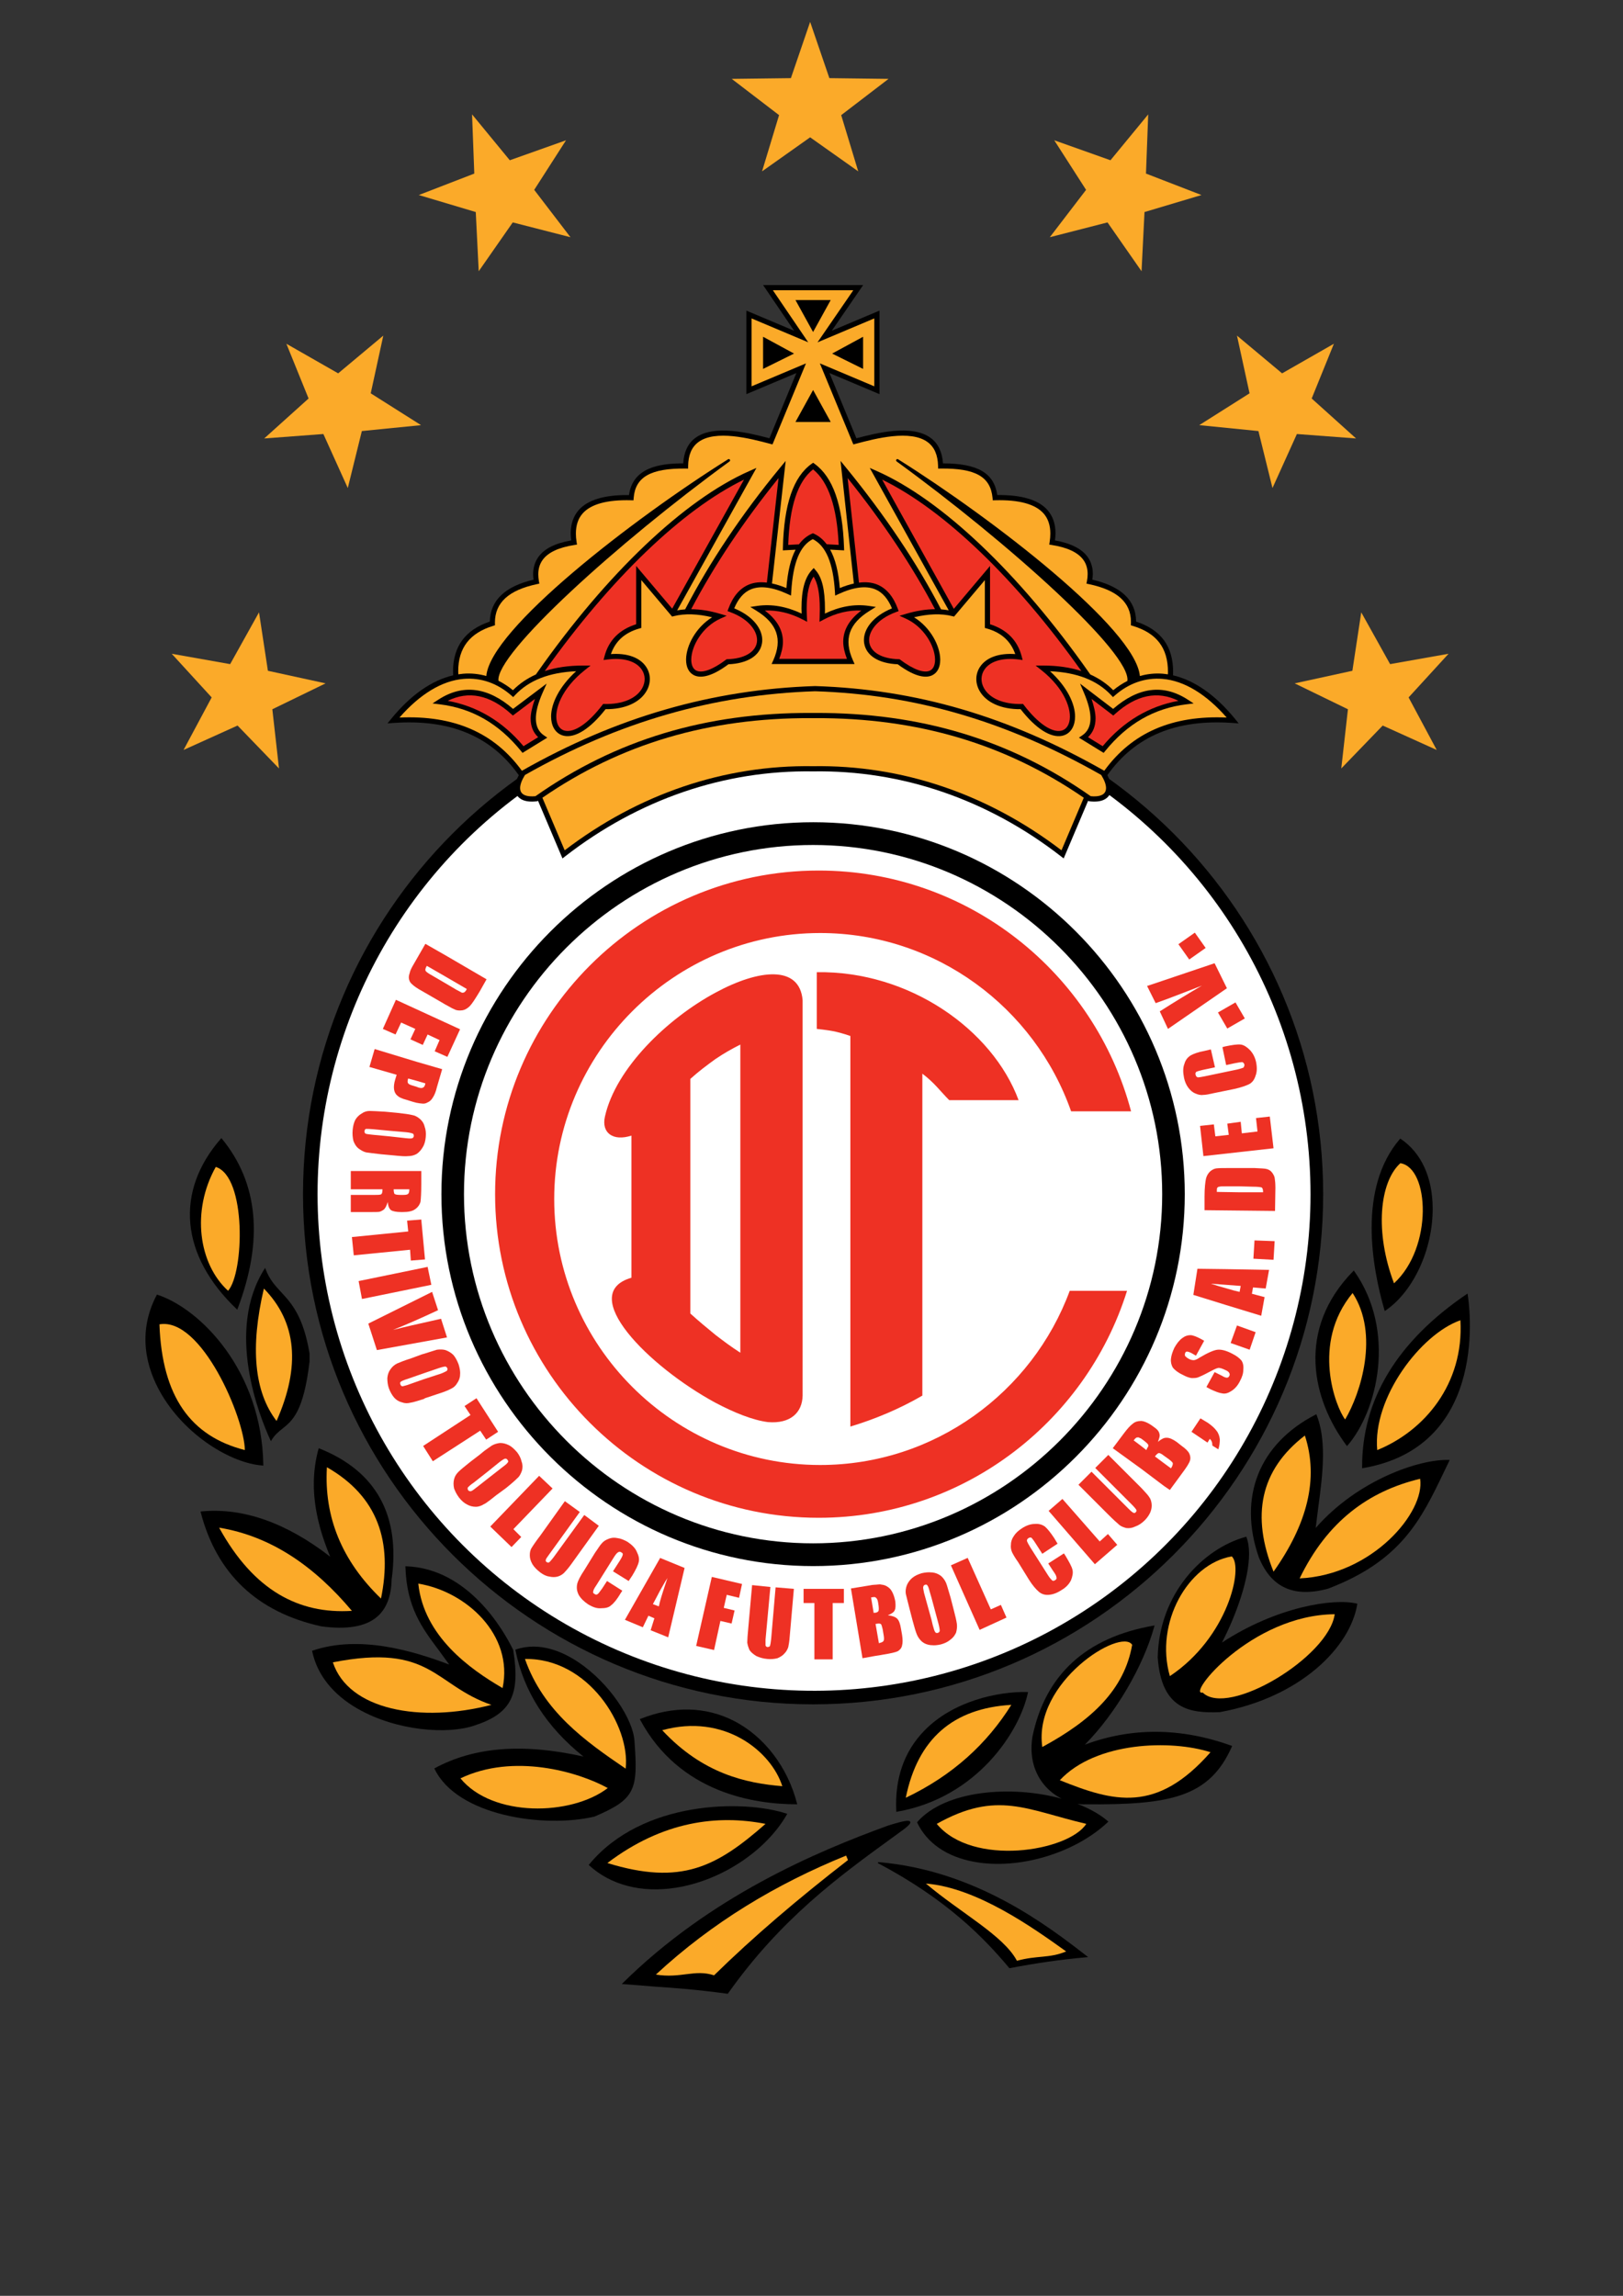 <?xml version="1.0" encoding="iso-8859-1"?>
<!-- Generator: Adobe Illustrator 24.0.1, SVG Export Plug-In . SVG Version: 6.00 Build 0)  -->
<svg version="1.1" id="HQFL" xmlns="http://www.w3.org/2000/svg" xmlns:xlink="http://www.w3.org/1999/xlink" x="0px" y="0px"
	 viewBox="0 0 595.276 841.89" style="enable-background:new 0 0 595.276 841.89;" xml:space="preserve">
<rect x="0" y="0" width="595.276" height="841.89" fill="#333333" stroke="none"/>
<path d="M86.792,480.053l0.224,0.213l0.11-0.287c9.571-25.16,7.626-46.171-5.779-62.449l-0.154-0.186l-0.159,0.183
	C64.027,437.021,66.18,460.396,86.792,480.053z"/>
<path d="M96.581,537.442l-0.004-0.223c-0.522-34.475-23.036-57.264-38.855-62.435l-0.165-0.055l-0.08,0.152
	c-7.461,14.217-3.45,27.153,1.227,35.505c8.941,15.959,26.167,26.278,37.655,27.039L96.581,537.442z"/>
<path d="M99.196,528.143l0.163,0.357l0.2-0.336c1.192-1.999,2.578-3.106,4.045-4.277c3.645-2.913,7.777-6.212,9.937-24.67
	l0.001-2.895c-2.331-13.745-6.632-18.392-10.425-22.492c-2.22-2.398-4.316-4.663-5.728-8.496l-0.144-0.39l-0.223,0.351
	C82.662,487.941,95.054,519.125,99.196,528.143z"/>
<path d="M138.298,592.898c3.412-2.913,5.208-7.513,5.34-13.673c3.271-23.57-5.655-39.754-26.532-48.075l-0.212-0.086l-0.061,0.221
	c-1.156,4.172-1.736,8.473-1.736,12.933c0,8.257,2.018,17.074,6.009,26.626c-16.145-12.488-32.065-18.087-47.325-16.588
	l-0.238,0.023l0.061,0.234c5.854,22.596,20.726,36.685,44.204,41.872C127.188,597.674,134.078,596.5,138.298,592.898z"/>
<path d="M174.005,632.767c13.446-4.388,16.903-11.123,14.226-27.723c-3.433-7.043-16.358-29.894-39.319-30.678l-0.219-0.008
	l0.006,0.219c0.446,14.862,6.163,22.481,12.215,30.545c0,0,3.208,4.405,3.848,5.282c-13.426-5.07-32.943-10.931-50.125-5.111
	l-0.172,0.058l0.038,0.178c1.803,8.603,7.613,15.914,16.801,21.143C145.531,634.764,164.187,636.127,174.005,632.767z"/>
<path d="M232.694,638.304c-0.489-7.576-8.899-20.963-20.638-28.811c-5.604-3.746-14.119-7.587-22.861-4.612l-0.17,0.06l0.035,0.174
	c2.961,15.074,11.365,28.192,24.932,39.024c-22.147-4.939-40.004-3.573-54.514,4.259l-0.172,0.095l0.085,0.174
	c8.251,17.215,40.245,21.853,58.646,17.486C233.158,659.714,234.041,656.348,232.694,638.304z"/>
<path d="M247.788,692.259c16.682-2.598,33.09-13.404,40.831-26.89l0.125-0.217l-0.24-0.08c-15.644-5.169-52.958-5.002-72.453,18.67
	l-0.124,0.152l0.144,0.13C224.009,691.282,235.274,694.207,247.788,692.259z"/>
<path d="M292.134,661.643h0.264l-0.065-0.256c-3.39-13.324-12.06-24.667-23.193-30.343c-10.344-5.273-22.192-5.521-34.264-0.715
	l-0.213,0.086l0.108,0.2C249.237,657.613,276.92,661.643,292.134,661.643z"/>
<path d="M331.38,670.906c2.484-1.882,2.647-2.488,2.455-2.861c-0.27-0.52-1.437-0.709-8.11,1.406
	c-26.391,9.597-65.185,26.023-97.347,57.779l-0.32,0.313l12.58,0.993c7.102,0.489,14.445,0.994,26.296,2.598
	c19.445-27.514,40.852-43.071,59.738-56.8L331.38,670.906z"/>
<path d="M322.109,682.848l-0.112,0.386c25.39,13.363,39.111,27.609,48.228,38.527c9.78-1.874,18.991-3.218,28.357-4.03l0.521-0.046
	l-0.414-0.321C384.469,706.342,357.996,685.827,322.109,682.848z"/>
<path d="M328.739,664.415l0.23-0.04c29.377-5.096,45.06-29.485,48.043-43.661l0.051-0.243l-0.245-0.004
	c-10.844-0.237-27.246,3.329-37.792,14.165c-7.42,7.622-10.885,17.567-10.298,29.552L328.739,664.415z"/>
<path d="M397.9,639.782c11.192-11.294,21.39-28.609,25.486-43.407l0.086-0.312l-0.319,0.056
	c-24.838,4.307-39.808,18.031-44.49,40.791c-1.41,9.133,1.903,14.992,4.932,18.302c1.655,1.811,3.662,3.284,5.796,4.379
	c-18.458-5.066-42.742-3.117-52.951,8.551l-0.089,0.104l0.058,0.121c3.6,7.529,10.805,12.496,20.839,14.362
	c16.306,3.036,36.961-3.095,49.118-14.576l0.167-0.156l-0.175-0.148c-2.963-2.538-6.799-4.672-11.166-6.364
	c1.006,0.146,2.008,0.222,2.976,0.16c31.124,0.276,45.465-2.607,53.664-21.189l0.089-0.202l-0.207-0.074
	C433.128,633.488,415.03,633.377,397.9,639.782z"/>
<path d="M448.18,602.339c5.314-10.271,9.945-23.392,9.945-32.556c0-2.323-0.297-4.395-0.956-6.094l-0.066-0.175l-0.18,0.051
	c-15.72,4.31-31.862,20.891-32.299,44.243c1.366,19.264,12.005,20.464,22.787,20.045c29.759-5.422,47.871-24.01,50.398-39.571
	l0.03-0.188l-0.185-0.045C489.212,586.007,468.373,589.138,448.18,602.339z"/>
<path d="M482.565,560.308c0.13-1.031,0.924-7.392,0.924-7.392c0.843-6.279,1.748-13.018,1.748-19.431
	c0-5.251-0.607-10.287-2.352-14.67l-0.083-0.211l-0.2,0.104c-20.777,10.689-28.589,30.267-20.892,52.373
	c4.557,11.138,12.869,14.892,25.418,11.483c26.867-10.233,34.143-25.403,42.562-42.968l2.028-4.208l-0.314-0.013
	C520.751,534.985,497.991,542.669,482.565,560.308z"/>
<path d="M494.039,530.299l0.167-0.191c11.029-12.684,18.026-41.983,2.475-64.001l-0.142-0.2l-0.173,0.175
	c-21.07,21.466-15.096,47.144-2.478,64.014L494.039,530.299z"/>
<path d="M499.591,538.181v0.243l0.239-0.041c47.279-8.036,38.855-61.441,38.474-63.711l-0.054-0.315l-0.266,0.18
	C512.373,491.931,499.455,513.343,499.591,538.181z"/>
<path d="M507.887,480.779l0.232-0.159c10.261-6.969,17.396-22.373,17.356-37.458c-0.033-11.403-4.204-20.472-11.749-25.536
	l-0.15-0.101l-0.118,0.138c-15.551,18.102-10.215,47.145-5.65,62.846L507.887,480.779z"/>
<path style="fill:#FBAA29;" d="M83.65,473.338c-10.807-9.852-13.543-29.274-4.514-45.418
	C90.491,431.478,89.533,466.771,83.65,473.338z"/>
<path style="fill:#FBAA29;" d="M89.806,531.751c-19.835-5.062-30.369-19.562-31.327-46.103
	C73.938,482.913,89.67,520.123,89.806,531.751z"/>
<path style="fill:#FBAA29;" d="M101.435,521.08c-8.208-10.669-9.713-26.948-4.651-48.564
	C108.822,484.828,110.327,500.971,101.435,521.08z"/>
<path style="fill:#FBAA29;" d="M139.739,586.196c-14.364-13.815-20.93-29.958-19.836-48.153
	C138.781,548.852,143.979,565.541,139.739,586.196z"/>
<path style="fill:#FBAA29;" d="M129.068,590.713c-13.68-16.28-29.548-27.361-48.701-30.508
	C93.09,583.324,109.643,591.944,129.068,590.713z"/>
<path style="fill:#FBAA29;" d="M180.231,625.185c-21.067-7.25-21.888-22.709-58.14-15.596
	C127.838,627.102,154.239,631.889,180.231,625.185z"/>
<path style="fill:#FBAA29;" d="M184.336,619.03c-12.038-6.977-28.865-19.017-30.917-38.304
	C171.066,583.599,188.439,599.604,184.336,619.03z"/>
<path style="fill:#FBAA29;" d="M222.913,655.691c-10.943-6.02-34.61-12.858-54.036-3.556
	C180.642,666.499,209.507,665.952,222.913,655.691z"/>
<path style="fill:#FBAA29;" d="M229.479,648.577c-14.911-10.121-30.233-21.067-36.936-40.219
	C215.8,607.95,231.258,632.983,229.479,648.577z"/>
<path style="fill:#FBAA29;" d="M286.935,655.008c-13.269-1.095-29.138-4.514-44.049-20.522
	C265.595,628.195,282.831,642.149,286.935,655.008z"/>
<path style="fill:#FBAA29;" d="M240.56,724.091c9.166,1.507,14.228-2.052,21.341,0.274c14.364-14.09,30.917-28.181,49.112-42.271
	l-0.684-1.641C284.746,690.849,261.217,704.938,240.56,724.091z"/>
<path style="fill:#FBAA29;" d="M339.603,690.713c18.742,1.505,39.399,16.278,51.437,24.898c-6.291,2.598-10.533,1.366-18.057,3.418
	C368.057,709.727,352.188,701.384,339.603,690.713z"/>
<path style="fill:#FBAA29;" d="M370.931,625.185c-8.893,14.228-21.477,25.856-38.714,34.065
	C336.594,637.634,349.591,626.415,370.931,625.185z"/>
<path style="fill:#FBAA29;" d="M398.427,668.824c-21.749-5.062-32.695-12.448-54.854,0
	C356.703,684.694,391.862,678.947,398.427,668.824z"/>
<path style="fill:#FBAA29;" d="M443.982,642.558c-14.365-4.649-41.998-3.967-55.267,10.261
	C408.413,660.753,424.145,665.132,443.982,642.558z"/>
<path style="fill:#FBAA29;" d="M415.253,603.161c-4.103-6.43-36.388,13.68-32.969,37.482
	C400.479,630.794,412.38,619.576,415.253,603.161z"/>
<path style="fill:#FBAA29;" d="M489.536,591.944c-30.78,0.272-54.582,30.096-48.426,28.727
	C450.412,629.837,487.349,607.675,489.536,591.944z"/>
<path style="fill:#FBAA29;" d="M520.862,542.285c-18.878,4.514-34.063,15.595-44.187,36.526
	C503.353,577.579,522.778,554.46,520.862,542.285z"/>
<path style="fill:#FBAA29;" d="M478.593,526.417c5.197,15.868,0.82,32.558-11.491,49.931
	C458.894,555.965,462.04,539.138,478.593,526.417z"/>
<path style="fill:#FBAA29;" d="M493.368,520.535c-3.422-4.379-12.588-27.91,2.734-46.376
	C505.951,489.207,499.112,510.819,493.368,520.535z"/>
<path style="fill:#FBAA29;" d="M535.639,484.146c-14.502,5.061-32.285,28.454-30.507,47.605
	C522.369,524.774,537.005,507.537,535.639,484.146z"/>
<path style="fill:#FBAA29;" d="M513.612,426.552c-7.661,6.978-9.439,25.309-2.324,44.049
	C525.653,457.468,524.283,428.194,513.612,426.552z"/>
<path style="fill:#FBAA29;" d="M280.779,668.824c-17.51-3.42-37.62-1.095-58.003,14.365
	C249.863,691.535,262.858,684.557,280.779,668.824z"/>
<path style="fill:#FBAA29;" d="M429.072,614.651c-5.611-19.562,6.702-41.176,22.707-43.911
	C456.158,574.707,450.412,600.424,429.072,614.651z"/>
<path d="M298.22,250.821c-103.159,0-187.085,83.926-187.085,187.086c0,103.158,83.926,187.083,187.085,187.083
	s187.084-83.925,187.084-187.083C485.304,334.747,401.379,250.821,298.22,250.821z"/>
<ellipse transform="matrix(0.997 -0.083 0.083 0.997 -35.102 26.089)" style="fill:#FFFFFF;" cx="298.22" cy="437.907" rx="182.012" ry="182.011"/>
<path d="M298.289,574.295c75.105,0,136.253-61.286,136.253-136.388c0-75.103-61.148-136.391-136.253-136.391
	c-75.103,0-136.389,61.287-136.389,136.391C161.899,513.009,223.186,574.295,298.289,574.295z"/>
<path style="fill:#FFFFFF;" d="M298.22,565.951c70.453,0,128.045-57.592,128.045-128.044c0-70.453-57.592-128.046-128.045-128.046
	c-70.452,0-128.045,57.593-128.045,128.046C170.175,508.359,227.768,565.951,298.22,565.951z"/>
<path style="fill:#EE3124;" d="M392.356,473.338c-13.744,37.24-49.604,63.885-91.546,63.885c-53.625,0-97.538-43.775-97.538-97.538
	c0-53.626,43.913-97.538,97.538-97.538c42.482,0,78.706,27.428,92.047,65.391h21.994c-13.438-50.77-59.709-88.305-114.588-88.305
	c-65.437,0-118.674,53.237-118.674,118.675c0,65.435,53.237,118.672,118.674,118.672c53.864,0,99.422-36.167,113.794-85.511
	l-0.798,2.27H392.356z"/>
<path style="fill:#EE3124;" d="M262.37,364.035c-17.511,9.439-36.526,27.633-40.493,45.417c-1.368,6.02,3.01,9.166,9.712,6.978
	v52.12c-20.246,5.884,6.293,32.56,30.78,45.83c6.977,3.692,13.817,6.427,19.289,7.113c8.208,0.683,12.586-3.421,12.723-9.715
	V366.771C293.287,353.911,278.513,355.279,262.37,364.035z M271.535,496.047c-3.009-1.915-6.155-4.242-9.165-6.566
	c-3.009-2.463-6.156-5.063-9.166-7.799v-86.046c3.01-2.736,6.157-5.062,9.166-7.25c3.01-2.052,6.156-3.831,9.165-5.335V496.047z"/>
<path style="fill:#EE3124;" d="M311.892,379.903v143.23c9.029-2.735,17.92-6.43,26.403-11.356V393.72
	c4.377,3.283,6.702,6.566,9.849,9.712h25.446c-9.578-25.855-40.084-47.469-74.01-46.922v20.793
	C304.094,377.852,306.282,377.988,311.892,379.903z"/>
<path style="fill:#EE3124;" d="M151.092,360.888c0.546,0.547,1.778,1.505,3.83,2.6l7.798,4.514c0.411,0.274,0.685,0.41,0.958,0.547
	c1.641,0.957,2.736,1.505,3.42,1.779c0.821,0.273,1.641,0.273,2.6,0.136c0.82-0.136,1.778-0.684,2.598-1.505
	c0.821-0.82,2.052-2.736,3.694-5.472l2.462-4.377l-14.774-8.619l-7.661-4.378l-4.241,7.387c-0.821,1.368-1.368,2.462-1.505,3.283
	c-0.273,0.821-0.41,1.505-0.273,2.189C150.134,359.657,150.408,360.34,151.092,360.888z M156.564,354.185l7.114,4.104l7.524,4.377
	c-0.273,0.684-0.685,1.095-0.958,1.231c-0.137,0.137-0.546,0.137-0.82,0.137c-0.273-0.137-0.958-0.547-2.052-1.095l-3.693-2.189
	l-4.925-2.873c-1.505-0.82-2.462-1.505-2.6-1.778C155.88,355.689,156.017,355.006,156.564,354.185z"/>
<polygon style="fill:#EE3124;" points="147.124,374.978 152.323,377.304 150.545,381.135 155.059,383.187 156.838,379.356 
	161.215,381.408 159.436,385.512 164.088,387.564 168.739,377.44 145.21,366.634 140.421,377.304 145.072,379.356 "/>
<path style="fill:#EE3124;" d="M144.936,395.909c-0.411,1.369-0.547,2.6-0.411,3.557c0.137,0.958,0.547,1.778,1.232,2.326
	c0.547,0.547,1.641,1.094,3.283,1.505l2.189,0.684c0.547,0.137,1.095,0.274,1.505,0.41c0.821,0.137,1.505,0.274,1.915,0.274
	c0.821,0.137,1.504,0,2.189-0.41c0.684-0.274,1.367-0.821,1.915-1.779c0.547-0.821,1.095-2.052,1.505-3.831l1.916-6.566l-9.44-2.736
	l-15.321-4.651l-1.916,6.567l9.987,2.872L144.936,395.909z M149.587,395.909c0-0.136,0.136-0.273,0.136-0.41l3.01,0.821l3.283,0.958
	c-0.136,0.82-0.41,1.367-0.821,1.505c-0.274,0.273-0.958,0.273-1.779,0l-0.684-0.274l-1.368-0.411
	c-0.958-0.272-1.504-0.546-1.642-0.82C149.45,397.003,149.45,396.456,149.587,395.909z"/>
<path style="fill:#EE3124;" d="M131.393,421.08c0.958,0.684,1.779,1.23,2.874,1.505c1.094,0.136,2.872,0.41,5.472,0.684l3.009,0.274
	l1.505,0.137c2.599,0.273,4.515,0.41,5.472,0.273c1.095,0,2.189-0.273,3.147-0.82c0.958-0.684,1.641-1.506,2.189-2.463
	c0.684-1.095,0.958-2.326,1.094-3.694c0.138-1.504,0-2.736-0.41-3.831c-0.274-1.23-0.958-2.188-1.779-2.872
	c-0.821-0.684-1.778-1.231-2.736-1.369c-1.095-0.273-3.009-0.546-5.609-0.82l-2.872-0.274l-1.504-0.137
	c-2.6-0.136-4.515-0.273-5.609-0.273c-1.095,0-2.052,0.273-3.009,0.958c-0.957,0.546-1.779,1.368-2.325,2.325
	c-0.547,1.095-0.822,2.326-0.958,3.694c-0.137,1.504,0,2.736,0.274,3.967C130.024,419.439,130.572,420.396,131.393,421.08z
	 M133.719,414.787c0-0.41,0.136-0.684,0.547-0.821c0.41,0,1.23,0,2.735,0.137l5.746,0.547l6.293,0.546
	c1.368,0.137,2.189,0.411,2.462,0.547c0.273,0.274,0.273,0.547,0.273,0.821c0,0.41-0.273,0.684-0.547,0.821
	c-0.41,0.136-1.095,0.136-2.326,0l-6.156-0.685l-5.746-0.546c-1.505-0.137-2.462-0.274-2.873-0.411
	C133.855,415.608,133.581,415.197,133.719,414.787z"/>
<path style="fill:#EE3124;" d="M139.328,444.335c0.41-0.136,0.958-0.408,1.505-0.82c0.546-0.546,0.958-1.367,1.367-2.735
	c0.138,1.505,0.547,2.463,1.232,3.01c0.684,0.41,1.915,0.683,3.831,0.683c0,0,0.136,0,0.273,0c2.188,0,3.693-0.272,4.788-1.095
	c0.958-0.683,1.641-1.64,1.915-2.734c0.137-1.095,0.273-3.284,0.273-6.43v-4.788h-7.25h-18.605v6.703h11.629
	c0,0.957-0.137,1.505-0.411,1.779c-0.41,0.272-1.231,0.272-2.599,0.272h-8.619v6.292h6.839
	C137.548,444.472,138.917,444.472,139.328,444.335z M147.262,436.128h2.872c0,0.822-0.136,1.367-0.41,1.642
	c-0.273,0.275-0.821,0.41-1.641,0.41h-0.821h-0.547c-1.095,0-1.778-0.135-2.052-0.41c-0.137-0.274-0.273-0.819-0.273-1.642H147.262z
	"/>
<polygon style="fill:#EE3124;" points="150.681,462.257 155.88,461.847 154.512,447.209 149.314,447.619 149.724,451.586 
	129.067,453.638 129.751,460.342 150.408,458.29 "/>
<polygon style="fill:#EE3124;" points="156.838,464.581 131.529,469.78 132.761,476.347 158.205,471.149 "/>
<path style="fill:#EE3124;" d="M161.762,483.597l-4.788,1.095c-3.693,0.821-8.071,1.779-12.859,3.009
	c4.514-1.777,10.124-4.239,16.554-7.249l-2.189-6.704l-23.393,11.629l3.147,9.713l25.718-4.651L161.762,483.597z"/>
<path style="fill:#EE3124;" d="M155.88,512.734l4.104-1.365c2.599-0.822,4.378-1.507,5.335-2.053
	c0.958-0.411,1.779-1.095,2.326-2.052c0.684-0.957,1.094-2.052,1.094-3.146c0.137-1.232-0.136-2.463-0.546-3.83
	c-0.547-1.369-1.095-2.464-1.916-3.422c-0.82-0.819-1.778-1.367-2.872-1.777c-0.958-0.274-2.052-0.274-3.147-0.137
	c-0.958,0.274-2.599,0.819-4.788,1.505c-0.136,0-0.41,0.137-0.547,0.137l-4.104,1.505c-2.599,0.82-4.24,1.505-5.199,1.915
	c-1.095,0.547-1.778,1.232-2.462,2.19c-0.684,0.957-0.958,1.915-1.095,3.146c0,1.23,0.137,2.461,0.547,3.692
	c0.547,1.505,1.232,2.6,1.915,3.422c0.822,0.957,1.779,1.503,2.873,1.777c1.095,0.41,2.052,0.41,3.147,0.138
	c1.094-0.138,2.599-0.685,4.924-1.37C155.606,512.872,155.743,512.872,155.88,512.734z M150.408,507.537
	c-1.368,0.548-2.325,0.684-2.736,0.822c-0.41,0-0.684-0.274-0.821-0.684c-0.136-0.41-0.136-0.822,0.137-0.959
	c0.274-0.271,1.231-0.684,2.6-1.093l5.882-2.053l5.609-1.915c1.231-0.41,2.052-0.547,2.326-0.547
	c0.273,0.137,0.546,0.275,0.684,0.683c0.136,0.412,0,0.685-0.273,0.957c-0.274,0.138-0.958,0.55-2.052,0.958l-6.293,2.052
	L150.408,507.537z"/>
<polygon style="fill:#EE3124;" points="178.315,527.92 182.693,525.048 174.759,512.734 170.381,515.608 172.569,518.891 
	155.196,530.246 158.752,535.855 176.126,524.638 "/>
<path style="fill:#EE3124;" d="M185.566,545.704c2.051-1.642,3.419-2.872,4.241-3.694c0.82-0.683,1.231-1.64,1.641-2.734
	c0.274-1.095,0.274-2.189-0.136-3.284c-0.274-1.231-0.821-2.325-1.642-3.418c-0.957-1.095-1.915-2.052-3.01-2.602
	c-1.094-0.545-2.052-0.82-3.283-0.82c-1.094,0.138-2.052,0.412-3.01,0.958c-0.41,0.274-0.821,0.547-1.367,0.957
	c-0.821,0.55-1.916,1.369-3.01,2.327l-3.557,2.734c-2.052,1.643-3.557,2.873-4.241,3.558c-0.821,0.821-1.369,1.642-1.642,2.736
	c-0.274,1.095-0.274,2.189,0,3.42c0.411,1.093,0.958,2.188,1.778,3.282c0.958,1.232,1.915,2.052,3.01,2.602
	c0.957,0.545,2.052,0.82,3.146,0.82c1.094,0,2.189-0.412,3.01-0.958c0.41-0.137,0.958-0.549,1.505-0.957
	c0.82-0.55,1.778-1.369,3.009-2.327L185.566,545.704z M175.169,545.157c-1.231,0.957-1.916,1.507-2.326,1.642
	c-0.41,0.136-0.821,0-1.095-0.272c-0.272-0.412-0.272-0.685-0.136-1.095c0.274-0.274,0.957-0.957,2.188-1.777l5.199-4.104
	l4.241-3.422c1.094-0.819,1.778-1.231,2.052-1.231c0.41,0,0.684,0.137,0.82,0.412c0.274,0.275,0.411,0.683,0.137,0.957
	c-0.137,0.274-0.684,0.82-1.642,1.505l-5.608,4.377L175.169,545.157z"/>
<polygon style="fill:#EE3124;" points="202.666,545.842 197.741,541.19 179.819,559.795 187.617,567.318 191.174,563.626 
	188.302,560.754 "/>
<path style="fill:#EE3124;" d="M214.293,555.555l-11.217,15.458c-0.821,1.093-1.369,1.643-1.642,1.915
	c-0.273,0.138-0.684,0.138-0.958-0.136c-0.274-0.137-0.41-0.411-0.274-0.821c0-0.273,0.411-0.822,1.095-1.779l11.355-15.732
	l-5.472-3.967l-8.892,12.448c-1.779,2.325-2.874,3.968-3.283,4.652c-0.547,0.819-0.684,1.777-0.684,2.734
	c0,1.095,0.274,2.053,0.957,3.284c0.684,1.095,1.641,2.053,2.873,3.01c1.095,0.82,2.189,1.367,3.283,1.503
	c1.095,0.274,2.189,0.274,3.146,0c0.958-0.271,1.779-0.82,2.326-1.365c0.546-0.55,1.505-1.645,2.599-3.147l10.123-14.09
	L214.293,555.555z"/>
<path style="fill:#EE3124;" d="M220.86,582.504c-0.821,1.095-1.368,1.915-1.641,2.052c-0.411,0.275-0.685,0.275-1.095,0
	c-0.547-0.274-0.684-0.547-0.547-0.957c0-0.412,0.411-1.232,1.095-2.189l6.429-10.261c0.685-1.093,1.231-1.777,1.642-1.915
	c0.273-0.272,0.684-0.272,1.094,0c0.547,0.275,0.685,0.55,0.547,0.958c0,0.274-0.41,1.095-1.094,2.189l-2.463,3.829l5.747,3.559
	l1.367-2.052c1.231-2.052,2.052-3.694,2.326-4.925c0.273-1.095,0-2.326-0.684-3.695c-0.547-1.366-1.778-2.598-3.42-3.692
	c-1.231-0.683-2.462-1.232-3.693-1.37c-1.231-0.271-2.326-0.135-3.283,0.275c-1.095,0.411-1.915,0.957-2.462,1.642
	c-0.685,0.685-1.368,1.915-2.462,3.42l-3.968,6.431c-1.368,2.053-2.325,3.83-2.599,5.062c-0.274,1.366-0.138,2.598,0.546,3.968
	c0.685,1.229,1.915,2.46,3.557,3.555c1.642,0.957,3.147,1.507,4.652,1.369c1.641,0,2.872-0.274,3.693-1.095
	c0.958-0.685,2.188-2.189,3.557-4.516l0.547-0.82l-5.609-3.556L220.86,582.504z"/>
<path style="fill:#EE3124;" d="M242.064,571.423l-12.859,22.572l6.566,2.736l2.052-4.241l2.188,0.957l-1.368,4.379l3.42,1.368
	l3.01,1.229l6.019-25.443l-9.029-3.694V571.423z M242.064,587.291c-0.137,0.685-0.273,1.232-0.411,1.779l-2.188-0.822
	c0.684-1.229,1.505-2.872,2.6-4.924c0.821-1.367,1.641-3.01,2.736-4.65C243.705,581.957,242.748,584.831,242.064,587.291z"/>
<polygon style="fill:#EE3124;" points="255.333,603.571 261.9,605.076 264.226,594.405 268.329,595.362 269.424,590.575 
	265.457,589.618 266.552,584.831 271.066,585.926 272.16,580.863 261.079,578.263 "/>
<path style="fill:#EE3124;" d="M282.831,601.108c-0.137,1.231-0.274,2.053-0.411,2.463c-0.136,0.275-0.546,0.411-0.958,0.411
	c-0.273,0-0.547-0.274-0.684-0.549c0-0.272,0-1.095,0-2.188l1.778-19.289l-6.704-0.686l-1.368,15.323
	c-0.273,2.872-0.41,4.787-0.41,5.744c0.136,0.957,0.41,1.779,0.82,2.737c0.547,0.821,1.369,1.504,2.462,2.189
	c1.232,0.547,2.463,0.957,4.104,1.093c1.369,0.137,2.6,0,3.694-0.273c0.958-0.41,1.915-0.957,2.599-1.779
	c0.684-0.683,1.095-1.503,1.369-2.323c0.136-0.687,0.41-2.052,0.547-4.104l1.504-17.237l-6.704-0.548L282.831,601.108z"/>
<polygon style="fill:#EE3124;" points="294.731,587.84 298.699,587.84 298.699,608.495 305.402,608.495 305.402,587.84 
	309.506,587.84 309.506,582.642 294.731,582.642 "/>
<path style="fill:#EE3124;" d="M330.435,597.142c-0.271-1.642-0.683-2.874-1.366-3.557c-0.685-0.683-1.916-1.095-3.421-1.232
	c1.231-0.545,2.189-1.095,2.464-1.777c0.408-0.683,0.408-1.777,0.272-3.284c-0.41-2.188-1.095-3.692-1.916-4.649
	c-0.82-0.82-1.778-1.37-2.873-1.507c-0.273,0-0.545-0.136-0.957-0.136c-0.546,0-1.095,0.136-1.777,0.136
	c-0.548,0-1.369,0.137-2.053,0.274l-6.703,1.095l4.239,25.581l4.517-0.819l1.777-0.273l1.505-0.274
	c2.6-0.412,4.377-0.82,5.199-1.232c0.821-0.545,1.367-1.229,1.505-2.052c0.274-0.957,0.274-2.188,0-3.967L330.435,597.142z
	 M320.449,591.532l-0.957-5.744c0.685-0.138,1.095-0.138,1.369-0.138c0.272,0.138,0.545,0.275,0.683,0.546
	c0.275,0.275,0.412,0.822,0.549,1.644c0.273,1.503,0.273,2.461,0.136,2.873c-0.136,0.273-0.41,0.545-1.095,0.683
	c-0.136,0-0.136,0-0.272,0C320.724,591.396,320.587,591.396,320.449,591.532z M324.008,601.793
	c-0.137,0.273-0.685,0.546-1.369,0.684c-0.138,0-0.273,0.137-0.273,0.137l-1.232-7.113c0.685-0.138,1.232-0.138,1.505-0.138
	c0.138,0.138,0.274,0.138,0.412,0.138c0.272,0.274,0.408,0.819,0.683,1.914l0.41,2.465
	C324.28,600.836,324.28,601.518,324.008,601.793z"/>
<path style="fill:#EE3124;" d="M349.725,590.028l-1.095-4.24c-0.82-2.602-1.23-4.379-1.64-5.336
	c-0.412-0.958-1.095-1.915-1.915-2.598c-0.958-0.686-1.915-1.095-3.147-1.232c-0.137,0-0.274,0-0.274,0
	c-1.095-0.138-2.325,0-3.555,0.272c-1.369,0.41-2.602,0.96-3.559,1.779c-0.82,0.684-1.503,1.641-1.915,2.598
	c-0.41,1.095-0.546,2.053-0.41,3.147c0.273,1.095,0.685,2.872,1.367,5.474l1.095,4.239c0.685,2.6,1.232,4.377,1.643,5.335
	c0.41,0.957,1.095,1.915,1.914,2.6c0.822,0.685,1.917,1.095,3.147,1.229c0,0,0.136,0,0.272,0c1.095,0.138,2.19,0,3.422-0.271
	c1.503-0.412,2.598-0.959,3.555-1.779c0.958-0.684,1.645-1.642,2.053-2.6c0.274-1.095,0.411-2.052,0.274-3.146
	C350.819,594.405,350.409,592.627,349.725,590.028z M343.98,598.784c-0.412,0.137-0.82,0-0.958-0.275
	c-0.275-0.274-0.547-1.231-0.957-2.734l-0.412-1.779l-2.734-9.851c-0.275-1.228-0.412-2.051-0.275-2.323
	c0.138-0.412,0.275-0.55,0.685-0.686c0.41-0.136,0.686,0,0.822,0.274c0.272,0.274,0.546,1.095,0.82,2.189l0.683,2.327l2.464,9.164
	c0.408,1.505,0.546,2.462,0.546,2.874C344.663,598.372,344.391,598.646,343.98,598.784z"/>
<polygon style="fill:#EE3124;" points="363.405,590.165 354.924,571.286 348.768,574.022 359.303,597.689 369.151,593.175 
	367.1,588.523 "/>
<path style="fill:#EE3124;" d="M390.766,570.466l-0.547-0.82l-5.745,3.692l1.778,2.737c0.819,1.093,1.231,1.914,1.231,2.324
	c0.136,0.412,0,0.82-0.549,1.095c-0.41,0.274-0.82,0.274-1.095,0c-0.273-0.274-0.82-0.82-1.503-1.915l-6.432-10.123
	c-0.683-1.095-1.095-1.915-1.23-2.327c-0.138-0.408,0.135-0.819,0.547-1.095c0.41-0.271,0.82-0.271,1.095-0.135
	c0.272,0.272,0.82,0.957,1.503,2.052l2.464,3.832l5.607-3.696l-1.23-2.053c-1.367-2.05-2.462-3.417-3.419-4.239
	c-0.958-0.685-2.189-1.093-3.694-0.957c-1.505,0-3.146,0.547-4.789,1.642c-1.23,0.82-2.188,1.641-2.872,2.735
	c-0.683,0.957-1.095,2.052-1.095,3.146c-0.136,0.957,0,1.915,0.412,2.872c0.409,0.822,1.095,2.053,2.189,3.559l3.967,6.428
	c1.365,2.189,2.598,3.559,3.692,4.517c0.957,0.819,2.189,1.23,3.692,1.095c1.507-0.138,3.011-0.687,4.653-1.779
	c1.641-0.958,2.735-2.188,3.418-3.558c0.549-1.369,0.821-2.734,0.549-3.829C393.091,574.433,392.134,572.792,390.766,570.466z"/>
<polygon style="fill:#EE3124;" points="403.352,565.267 389.671,549.673 384.609,554.049 401.574,573.612 409.78,566.499 
	406.361,562.531 "/>
<path style="fill:#EE3124;" d="M418.674,545.704l-12.176-12.174l-4.789,4.787l13.406,13.408c0.957,0.957,1.507,1.64,1.642,1.915
	c0.138,0.272,0.138,0.683-0.272,0.957c-0.137,0.273-0.549,0.273-0.82,0.138c-0.275-0.138-0.821-0.55-1.644-1.37l-13.679-13.68
	l-4.789,4.789l10.809,10.806c2.052,2.053,3.419,3.284,4.241,3.967c0.683,0.548,1.503,0.82,2.461,1.095
	c1.095,0.138,2.189,0,3.284-0.547c1.231-0.41,2.462-1.231,3.557-2.325c0.957-0.957,1.642-2.052,2.052-3.01
	c0.41-1.095,0.548-2.052,0.41-3.146c-0.137-0.957-0.41-1.777-0.957-2.462C420.997,548.167,420.04,547.209,418.674,545.704z"/>
<path style="fill:#EE3124;" d="M433.447,530.246l-1.915-1.504c-1.369-0.958-2.6-1.505-3.557-1.505c-0.272,0-0.685,0-1.095,0.137
	c-0.685,0.273-1.367,0.683-2.188,1.368c0.545-1.368,0.82-2.325,0.545-3.01c-0.137-0.822-0.819-1.643-2.052-2.463
	c-1.777-1.369-3.282-2.052-4.513-2.189c-0.137,0-0.137,0-0.137,0c-1.232,0-2.189,0.275-3.01,0.958
	c-0.958,0.685-2.053,1.915-3.284,3.557l-4.104,5.472l10.398,7.526l8.344,6.292l2.188,1.504l4.517-6.156
	c1.64-2.19,2.598-3.692,2.872-4.649c0.274-0.822,0.137-1.779-0.274-2.602C435.774,532.161,434.814,531.204,433.447,530.246z
	 M420.725,531.066c0,0.138-0.136,0.412-0.273,0.685l-1.914-1.505l-2.737-2.052c0.41-0.547,0.685-0.82,0.957-0.957
	c0.138-0.138,0.41-0.138,0.822-0.138c0.272,0.138,0.546,0.274,0.958,0.412c0.137,0.136,0.273,0.272,0.545,0.408
	c1.232,0.957,1.915,1.507,2.053,1.915C421.271,530.109,421.135,530.656,420.725,531.066z M429.48,538.455l-2.6-1.915l-3.282-2.464
	c0.683-0.82,1.095-1.232,1.503-1.232c0.274,0,0.957,0.275,1.779,0.96l1.915,1.367c0.821,0.685,1.367,1.095,1.367,1.505
	S430.025,537.635,429.48,538.455z"/>
<path style="fill:#EE3124;" d="M443.023,521.766l-2.737-1.643l-3.282,4.925l5.882,3.967l0.822-1.367
	c0.683,0.547,0.957,1.367,0.957,2.462l2.187,1.369c0.41-1.233,0.548-2.464,0.548-3.694c-0.138-1.23-0.548-2.325-1.232-3.147
	C445.485,523.68,444.391,522.723,443.023,521.766z"/>
<path style="fill:#EE3124;" d="M452.052,496.457c-2.324-1.23-4.104-1.643-5.472-1.505c-1.369,0.137-3.557,1.095-6.566,2.872
	c-0.957,0.685-1.779,0.957-2.19,0.957c-0.547,0-1.23-0.137-1.915-0.545c-0.685-0.412-0.957-0.685-1.229-0.958
	c-0.138-0.412-0.138-0.685,0-1.095c0.135-0.412,0.408-0.549,0.683-0.549c0.274,0,0.82,0.137,1.642,0.549l1.643,0.958l3.01-5.474
	l-0.958-0.546c-1.779-0.957-3.146-1.507-4.104-1.507c-0.957,0-1.914,0.274-3.009,1.095c-1.095,0.822-2.053,2.053-2.873,3.559
	c-0.686,1.503-1.095,2.735-1.231,3.968c-0.138,1.229,0.137,2.324,0.683,3.282c0.685,0.821,1.779,1.779,3.559,2.6
	c1.23,0.683,2.323,1.095,3.282,1.231c0.958,0,1.779,0,2.463-0.274c0.683-0.274,1.914-0.82,3.692-1.777
	c1.779-0.958,2.874-1.507,3.559-1.643c0.545-0.137,1.503,0.136,2.872,0.82c0.683,0.272,1.095,0.685,1.233,0.959
	c0.272,0.408,0.272,0.82,0,1.23c-0.138,0.272-0.412,0.548-0.822,0.548c-0.273,0-0.958-0.138-1.779-0.685l-2.735-1.368l-3.01,5.472
	l1.505,0.822c1.779,0.82,3.146,1.365,4.24,1.503c1.231,0.274,2.326-0.138,3.559-0.957c1.23-0.82,2.188-1.915,3.01-3.556
	c0.82-1.507,1.229-2.874,1.229-4.241c0.138-1.369-0.135-2.464-0.685-3.284C454.789,498.236,453.694,497.278,452.052,496.457z"/>
<path style="fill:#EE3124;" d="M439.191,465.267l-1.503,9.575l11.901,3.692l12.996,3.97l1.232-6.842l-4.651-1.23l0.41-2.325
	l4.649,0.408l1.232-6.84l-15.868-0.272L439.191,465.267z M455.061,471.558l-0.41,2.189c-1.232-0.272-2.872-0.683-5.062-1.367
	c-1.505-0.41-3.422-0.957-5.474-1.642c2.052,0.137,3.831,0.274,5.474,0.411C451.642,471.285,453.42,471.423,455.061,471.558z"/>
<polygon style="fill:#EE3124;" points="451.367,492.489 458.344,494.952 460.533,488.522 453.694,486.06 "/>
<polygon style="fill:#EE3124;" points="459.713,461.572 467.1,461.983 467.51,455.145 460.123,454.87 "/>
<path style="fill:#EE3124;" d="M467.51,431.888c-0.137-0.685-0.545-1.368-0.957-1.915c-0.41-0.548-0.958-0.958-1.777-1.232
	c-0.822-0.272-2.327-0.272-4.652-0.41h-5.334h-3.694c-2.462,0-4.104,0-5.061,0.138c-0.822,0.137-1.505,0.547-2.189,1.094
	c-0.685,0.684-1.23,1.505-1.505,2.6c-0.273,1.23-0.546,3.419-0.546,6.566v5.061l12.996,0.138l12.858,0.137l0.137-8.483
	C467.784,433.939,467.647,432.708,467.51,431.888z M454.789,437.223l-8.483-0.138c0-0.685,0-1.229,0.138-1.505
	c0.274-0.274,0.409-0.409,0.819-0.409c0.275-0.136,1.095-0.136,2.189-0.136h5.337l4.787,0.136c1.64,0,2.734,0.135,3.146,0.272
	c0.41,0.274,0.546,0.822,0.546,1.779H454.789z"/>
<polygon style="fill:#EE3124;" points="461.216,414.925 455.472,415.608 455.061,411.368 450.136,412.051 450.685,416.156 
	445.76,416.702 445.211,412.325 440.149,412.872 441.381,423.953 467.1,421.08 465.732,409.452 460.671,409.999 "/>
<path style="fill:#EE3124;" d="M449.315,383.734l-0.958,0.272l1.37,6.566l3.147-0.684c1.365-0.273,2.323-0.41,2.735-0.41
	c0.409,0.137,0.683,0.41,0.819,0.958c0,0.41-0.137,0.821-0.41,1.094c-0.409,0.137-1.095,0.411-2.324,0.685l-11.766,2.462
	c-1.367,0.273-2.188,0.41-2.6,0.41c-0.41-0.137-0.683-0.41-0.82-0.957c-0.137-0.547,0-0.82,0.274-1.095
	c0.273-0.136,1.093-0.41,2.323-0.684l4.517-0.957l-1.507-6.566l-2.323,0.547c-2.326,0.41-4.105,1.095-5.062,1.641
	c-1.095,0.685-1.917,1.642-2.327,3.147c-0.547,1.367-0.547,3.009-0.137,5.061c0.274,1.368,0.82,2.6,1.507,3.557
	c0.819,1.094,1.64,1.778,2.598,2.189c0.957,0.41,1.914,0.684,2.872,0.547c0.957,0,2.326-0.274,4.105-0.684l7.388-1.504
	c2.461-0.547,4.377-1.232,5.471-1.779c1.231-0.684,1.916-1.778,2.326-3.147c0.548-1.368,0.548-3.146,0.138-5.062
	c-0.412-1.778-1.232-3.283-2.327-4.377c-1.095-1.095-2.188-1.778-3.282-1.916C453.831,382.913,451.915,383.187,449.315,383.734z"/>
<path style="fill:#EE3124;" d="M428.386,366.223c3.692-1.368,7.797-3.01,12.448-4.788c-4.24,2.462-9.439,5.609-15.458,9.439
	l3.01,6.43L450,362.392l-4.515-9.165l-24.761,8.345l3.147,6.292L428.386,366.223z"/>
<polygon style="fill:#EE3124;" points="442.201,347.618 438.234,342.01 432.215,346.25 436.183,351.859 "/>
<polygon style="fill:#EE3124;" points="450.136,377.167 456.566,373.474 453.145,367.592 446.718,371.285 "/>
<path d="M452.926,263.562c-7.092-8.677-14.862-14.108-22.681-15.913c0.015-0.403,0.029-0.808,0.029-1.201
	c0-9.463-4.482-15.516-13.582-18.506c-0.041-7.788-5.466-12.944-16.072-15.377c0.093-0.697,0.204-1.4,0.204-2.053
	c0-2.375-0.623-4.46-1.866-6.221c-2.152-3.049-6.234-5.084-12.027-6.124c0.101-0.856,0.208-1.715,0.208-2.509
	c0-3.497-0.983-6.38-2.932-8.601c-3.325-3.782-9.526-5.633-18.433-5.516c-1.161-8.062-7.166-11.605-19.909-11.619
	c-0.289-4.104-1.74-7.248-4.427-9.267c-6.884-5.176-19.936-1.885-27.324,0.062c-0.549-1.324-8.436-20.407-9.883-23.913
	c3.363,1.417,18.341,7.73,18.341,7.73v-30.633c0,0-13.227,5.574-17.483,7.368c2.658-3.87,11.497-16.736,11.497-16.736h-1.804h-34.9
	c0,0,8.761,12.894,11.379,16.748c-4.23-1.783-17.512-7.38-17.512-7.38v30.633c0,0,14.977-6.312,18.341-7.73
	c-1.449,3.506-9.335,22.588-9.882,23.913c-7.389-1.947-20.442-5.239-27.275-0.06c-2.665,2.02-4.087,5.162-4.346,9.262
	c-8.793-0.003-18.514,1.567-19.885,11.623c-8.915-0.12-15.124,1.732-18.449,5.516c-1.95,2.221-2.932,5.104-2.932,8.6
	c0,0.792,0.106,1.65,0.206,2.506c-5.854,1.032-9.841,2.996-12.042,6.054c-1.297,1.802-1.948,3.962-1.948,6.443
	c0,0.608,0.093,1.261,0.171,1.907c-10.471,2.431-15.872,7.59-16.046,15.368c-8.941,2.976-13.497,9.099-13.497,18.271
	c0,0.469,0.022,0.955,0.046,1.441c-7.826,1.801-15.605,7.234-22.696,15.917l-1.394,1.705l2.197-0.157
	c20.746-1.473,35.783,4.794,45.967,19.15c-1.551,2.917-1.839,5.448-0.751,7.246c0.82,1.354,2.748,2.86,7.287,2.336l0.241-0.028
	l0.197-0.139c0.024-0.017,0.048-0.033,0.072-0.049l8.975,21.164l0.974-0.757c26.968-20.924,58.395-31.678,90.938-31.164
	c32.546-0.514,63.97,10.239,90.938,31.164l0.976,0.757l8.974-21.164c0.025,0.017,0.048,0.033,0.074,0.049l0.196,0.139l0.241,0.028
	c4.539,0.524,6.469-0.981,7.288-2.336c1.084-1.797,0.798-4.329-0.753-7.245c10.183-14.357,25.22-20.624,45.968-19.151l2.196,0.157
	L452.926,263.562z"/>
<path style="fill:#FBAA29;" d="M415.464,229.511l-0.697-0.211l0.025-0.73c0.004-0.18,0.008-0.359,0.008-0.536
	c0-7.126-5.043-11.65-15.397-13.823l-0.913-0.191l0.175-0.916c0.17-0.903,0.256-1.763,0.256-2.578c0-1.987-0.505-3.709-1.518-5.14
	c-1.956-2.772-5.867-4.633-11.631-5.531l-0.938-0.146l0.144-0.939c0.171-1.091,0.256-2.124,0.256-3.1
	c0-3.029-0.819-5.497-2.456-7.36c-3.036-3.453-9.011-5.087-17.765-4.859l-0.887,0.023l-0.085-0.883
	c-0.742-7.787-6.25-10.907-19.016-10.769l-0.939,0.01l-0.022-0.938c-0.097-4.035-1.328-6.887-3.767-8.722
	c-6.313-4.742-19.285-1.316-26.259,0.523l-1.05,0.278l-12.28-29.717c0,0,17.676,7.449,19.962,8.413c0-2.435,0-22.471,0-24.907
	c-2.286,0.964-20.821,8.774-20.821,8.774s11.406-16.604,13.125-19.105c-2.869,0-14.882,0-14.882,0s-11.777,0-14.623,0
	c1.696,2.497,12.972,19.094,12.972,19.094s-18.505-7.799-20.792-8.763c0,2.436,0,22.472,0,24.907
	c2.288-0.964,19.963-8.413,19.963-8.413l-12.281,29.717l-1.05-0.278c-6.969-1.84-19.944-5.266-26.199-0.525
	c-2.419,1.832-3.626,4.683-3.688,8.716l-0.015,0.945l-0.944-0.01c-12.719-0.137-18.406,3.079-19.015,10.753l-0.072,0.898l-0.9-0.023
	c-8.756-0.228-14.732,1.406-17.766,4.86c-1.635,1.862-2.457,4.329-2.457,7.358c0,0.976,0.084,2.009,0.256,3.101l0.146,0.94
	l-0.941,0.145c-5.761,0.887-9.684,2.728-11.658,5.471c-1.067,1.483-1.596,3.232-1.596,5.3c0,0.784,0.076,1.614,0.228,2.494
	l0.156,0.901l-0.895,0.19c-10.355,2.199-15.393,6.813-15.393,14.099c0,0.092,0.015,0.99,0.015,0.99l-0.683,0.21
	c-8.596,2.645-12.795,8.108-12.795,16.673c0,0.355,0.019,0.725,0.036,1.094c0.597-0.093,1.197-0.167,1.796-0.217
	c2.902-0.241,5.739,0.068,8.472,0.839c1.458-17.183,53.58-57.464,88.682-79.482c0.217-0.135,0.503-0.075,0.646,0.137
	c0.145,0.212,0.093,0.5-0.113,0.65c-41.065,29.878-85.902,70.519-84.761,80.434c1.842,0.93,3.623,2.07,5.309,3.471
	c2.406-2.419,5.215-4.328,8.424-5.776l0.477-0.68c25.635-36.486,54-63.429,77.824-73.921l2.588-1.14
	c0,0-17.373,31.209-29.079,52.239c0.952-0.173,1.922-0.305,2.924-0.374c9.029-17.366,20.724-34.836,34.844-51.964l2.032-2.465
	l-5.024,44.933c1.666,0.357,3.425,0.913,5.284,1.692c0.471-6.052,1.575-10.693,3.375-14.072c-2.47,0.13-4.678,0.246-4.678,0.246
	l0.026-1.027c0.4-15.915,3.842-25.96,10.522-30.709l0.557-0.395l0.553,0.401c6.729,4.894,10.258,14.934,10.785,30.695l0.037,1.036
	c0,0-2.502-0.135-5.13-0.277c1.879,3.418,3.066,8.072,3.541,14.103c1.814-0.76,3.529-1.305,5.158-1.664l-4.542-41.79l-0.345-3.185
	l2.025,2.481c14.324,17.537,26.014,35.001,34.839,51.961c0.965,0.067,1.899,0.19,2.816,0.353
	c-11.252-20.282-27.595-49.747-27.595-49.747l-1.373-2.475l2.591,1.146c23.876,10.57,52.242,37.513,77.821,73.92l0.475,0.68
	c3.21,1.448,6.019,3.357,8.424,5.776c1.643-1.366,3.381-2.485,5.177-3.403c1.528-10.044-43.348-50.468-84.628-80.501
	c-0.208-0.15-0.256-0.438-0.115-0.65c0.145-0.212,0.431-0.272,0.646-0.137c35.02,21.964,87.089,62.214,88.681,79.482
	c2.734-0.771,5.57-1.08,8.476-0.839c0.602,0.05,1.206,0.125,1.808,0.219c0.011-0.285,0.022-0.571,0.022-0.847
	C428.374,237.569,424.24,232.172,415.464,229.511z"/>
<path style="fill:#EE3124;" d="M297.763,195.718l0.39-0.175l0.39,0.175c1.827,0.823,3.363,2.137,4.666,3.863
	c1.826,0.1,3.654,0.198,4.396,0.238c-0.604-13.858-3.764-23.159-9.391-27.695c-5.635,4.449-8.628,13.524-9.114,27.697
	c0.664-0.036,2.252-0.119,3.935-0.207C294.335,197.853,295.9,196.555,297.763,195.718z"/>
<path style="fill:#EE3124;" d="M216.611,244.061l-2.138,1.694c-8.491,6.734-11.259,14.509-10.236,18.883
	c0.425,1.819,1.488,2.999,2.993,3.321c3.492,0.749,8.613-2.778,13.697-9.434l0.295-0.386l0.484,0.012
	c6.596,0.175,11.784-2.018,13.879-5.869c1.223-2.248,1.135-4.779-0.231-6.771c-2.121-3.093-6.711-4.428-12.593-3.663l-1.399,0.183
	l0.356-1.365c1.544-5.892,5.483-9.806,11.599-11.75c0-1.188,0-21.388,0-21.388s10.367,12.282,13.226,15.668
	c10.279-18.468,24.565-44.128,26.34-47.319c-22.568,10.964-48.923,36.226-73.072,70.203c4.086-1.33,8.741-2.02,14.072-2.02H216.611z
	"/>
<path style="fill:#EE3124;" d="M266.523,225.811l-2.316,1.049c-6.525,2.962-10.546,9.869-10.665,14.837
	c-0.028,1.204,0.169,3.351,1.811,4.19c2.148,1.1,6.121-0.343,10.899-3.959l0.243-0.185l0.304-0.008
	c6.071-0.16,10.212-2.515,10.806-6.146c0.56-3.434-2.29-8.391-9.875-11.164l-0.895-0.326l0.329-0.894
	c1.649-4.486,4.176-7.461,7.511-8.844c1.92-0.796,4.132-1.013,6.589-0.718c0.559-4.992,3.709-33.174,4.286-38.33
	c-12.84,15.881-23.6,32.021-32.04,48.081c3.288,0.023,6.815,0.571,10.576,1.69L266.523,225.811z"/>
<path style="fill:#EE3124;" d="M363.125,228.917c6.115,1.944,10.053,5.858,11.597,11.75l0.356,1.365l-1.399-0.183
	c-5.882-0.765-10.472,0.57-12.591,3.663c-1.369,1.993-1.455,4.523-0.23,6.771c2.093,3.85,7.281,6.044,13.879,5.869l0.482-0.012
	l0.297,0.386c5.084,6.656,10.201,10.184,13.697,9.434c1.503-0.323,2.564-1.502,2.991-3.321c1.024-4.374-1.744-12.148-10.235-18.883
	l-2.137-1.694h2.728c5.328,0,9.985,0.69,14.071,2.02c-24.103-33.907-50.457-59.169-73.075-70.199
	c1.773,3.197,16.038,28.915,26.284,47.386c2.754-3.265,13.285-15.739,13.285-15.739S363.125,227.728,363.125,228.917z"/>
<path style="fill:#EE3124;" d="M321.767,214.361c3.332,1.383,5.859,4.358,7.511,8.844l0.327,0.894l-0.895,0.326
	c-7.585,2.773-10.436,7.73-9.875,11.164c0.604,3.687,4.642,5.985,10.807,6.146l0.304,0.008l0.241,0.183
	c4.82,3.623,8.817,5.065,10.97,3.957c1.629-0.838,1.822-2.968,1.792-4.163c-0.122-4.971-4.163-11.889-10.717-14.86l-2.311-1.05
	l2.434-0.726c3.76-1.12,7.289-1.666,10.576-1.69c-8.268-15.706-19.025-31.845-32.047-48.077c0.56,5.163,3.625,33.409,4.163,38.344
	C317.555,213.344,319.81,213.551,321.767,214.361z"/>
<path style="fill:#FBAA29;" d="M298.22,263.352c-0.23,0-0.458-0.01-0.688-0.009c-37.606-0.146-69.877,9.426-98.596,29.198
	c1.292,3.046,7.427,17.513,8.175,19.279c27.086-20.692,58.533-31.357,91.109-30.85c32.579-0.507,64.022,10.158,91.108,30.85
	c0.749-1.766,6.884-16.233,8.175-19.279c-28.719-19.772-60.985-29.344-98.593-29.198
	C298.678,263.341,298.452,263.352,298.22,263.352z"/>
<path style="fill:#FBAA29;" d="M192.543,284.188c-1.136,1.831-1.772,3.488-1.772,4.775c0,0.602,0.128,1.127,0.39,1.56
	c0.733,1.21,2.598,1.713,5.244,1.444c29.411-20.682,62.492-30.675,101.126-30.525c0.23-0.001,0.458,0.009,0.688,0.009
	c0.232,0,0.458-0.01,0.69-0.009c38.632-0.149,71.715,9.843,101.128,30.525c2.646,0.269,4.509-0.235,5.239-1.444
	c0.264-0.433,0.39-0.957,0.39-1.56c0-1.287-0.635-2.946-1.773-4.777c-34.786-19.74-68.159-29.509-104.921-30.7
	C261.652,254.696,226.829,264.749,192.543,284.188z"/>
<path style="fill:#FBAA29;" d="M290.208,217.024c0.657-10.758,3.184-16.897,7.898-19.319c4.793,2.414,7.478,8.693,8.126,19.319
	l0.086,1.387l1.262-0.582c5.522-2.549,10.049-3.126,13.455-1.712c2.628,1.089,4.661,3.469,6.112,6.977
	c-7.129,2.927-10.283,7.653-10.283,11.607c0,0.408,0.033,0.807,0.097,1.195c0.75,4.58,5.354,7.424,12.302,7.697
	c6.906,5.126,10.758,5.013,12.762,3.981c1.83-0.941,2.828-2.932,2.828-5.623c0-0.091-0.004-0.184-0.004-0.276
	c-0.122-4.903-3.515-11.529-9.597-15.312c5.228-1.255,9.994-1.46,14.101-0.404l0.575,0.148c0,0,8.776-10.397,11.296-13.381
	c0,3.899,0,17.545,0,17.545l0.69,0.195c5.43,1.536,8.803,4.672,10.458,9.395c-5.867-0.421-10.521,1.174-12.855,4.576
	c-1.777,2.594-1.899,5.866-0.33,8.754c2.39,4.396,8.034,6.944,15.145,6.866c5.515,7.082,11.066,10.663,15.278,9.761
	c2.229-0.479,3.852-2.209,4.445-4.747c0.167-0.715,0.252-1.496,0.252-2.33c0-4.612-2.853-10.82-9.181-16.598
	c9.811,0.445,17.26,3.259,22.455,8.819l0.631,0.672l0.69-0.607c5.121-4.496,11.166-6.596,17.482-6.073
	c7.985,0.662,16.071,5.649,23.534,14.177c-19.987-0.879-34.712,5.512-44.902,19.519c-35.143-19.974-68.853-29.864-106.015-31.063
	h-0.061c-37.714,1.216-72.89,11.395-107.517,31.064c-10.19-14.007-24.915-20.399-44.904-19.52
	c7.462-8.527,15.549-13.515,23.533-14.177c6.318-0.523,12.363,1.577,17.484,6.074l0.692,0.606l0.629-0.672
	c5.197-5.56,12.643-8.374,22.455-8.819c-6.327,5.778-9.181,11.986-9.181,16.599c0,0.833,0.087,1.613,0.254,2.329
	c0.594,2.538,2.213,4.268,4.444,4.747c4.21,0.902,9.762-2.679,15.28-9.761c7.11,0.078,12.752-2.47,15.143-6.866
	c1.571-2.888,1.447-6.16-0.332-8.754c-2.333-3.402-6.988-4.998-12.853-4.576c1.655-4.722,5.028-7.859,10.457-9.395l0.692-0.195
	c0,0,0-13.646,0-17.545c2.518,2.984,11.294,13.381,11.294,13.381l0.577-0.148c4.108-1.057,8.871-0.852,14.1,0.404
	c-6.058,3.775-9.43,10.391-9.545,15.29c-0.002,0.089-0.004,0.178-0.004,0.265c0,2.714,1.006,4.719,2.846,5.662
	c2.004,1.026,5.843,1.131,12.693-3.987c6.945-0.274,11.552-3.117,12.3-7.697c0.063-0.388,0.097-0.787,0.097-1.195
	c0-3.954-3.154-8.68-10.283-11.607c1.451-3.508,3.485-5.887,6.112-6.977c3.407-1.412,7.934-0.836,13.458,1.712l1.262,0.582
	L290.208,217.024z"/>
<path d="M304.683,110.032c-1.125,2.039-5.268,9.554-6.463,11.72c-1.195-2.166-5.338-9.681-6.462-11.72
	C294.077,110.032,302.363,110.032,304.683,110.032z"/>
<path d="M298.22,143.018c1.194,2.167,5.338,9.681,6.463,11.72c-2.319,0-10.606,0-12.925,0
	C292.882,152.699,297.025,145.184,298.22,143.018z"/>
<path d="M316.56,123.496c0,2.253,0,9.613,0,11.784c-1.964-0.971-9.055-4.483-11.353-5.622
	C307.465,128.432,314.557,124.582,316.56,123.496z"/>
<path d="M279.88,123.496c2.002,1.086,9.094,4.936,11.352,6.162c-2.297,1.139-9.39,4.651-11.352,5.622
	C279.88,133.108,279.88,125.749,279.88,123.496z"/>
<path d="M397.552,254.01c3.396,7.963,3.194,13.087-0.616,15.667l-1.218,0.825l9.077,5.585l0.523-0.646
	c8.209-10.1,17.983-15.714,29.884-17.167l2.602-0.317l-2.2-1.423c-8.929-5.777-18.121-4.583-27.335,3.427
	c-1.035-0.792-12.127-9.264-12.127-9.264L397.552,254.01z"/>
<path style="fill:#EE3124;" d="M408.914,261.866c7.893-7.13,15.716-8.626,23.313-4.869c-10.776,1.976-20.14,7.484-27.795,16.635
	c-0.891-0.548-3.975-2.447-5.374-3.306c1.808-1.689,2.765-3.967,2.765-6.896c0-2.046-0.597-4.496-1.48-7.133
	c2.783,2.124,7.986,6.098,7.986,6.098L408.914,261.866z"/>
<path d="M197.579,252.878c0,0-8.366,6.304-9.401,7.085c-9.216-8.014-18.412-9.208-27.342-3.43l-2.199,1.424l2.6,0.316
	c11.904,1.453,21.679,7.067,29.884,17.167l0.527,0.646l9.075-5.585l-1.217-0.825c-3.785-2.564-3.949-7.831-0.486-15.656l1.48-3.342
	L197.579,252.878z"/>
<path style="fill:#EE3124;" d="M187.528,261.866l0.583,0.526c0,0,5.262-3.965,8.083-6.091c-0.934,2.678-1.564,5.159-1.564,7.229
	c0,2.874,0.956,5.12,2.752,6.798c-1.399,0.86-4.481,2.756-5.372,3.304c-7.656-9.151-17.019-14.66-27.795-16.635
	C171.809,253.24,179.635,254.736,187.528,261.866z"/>
<path d="M297.725,209.084c-2.544,2.784-3.759,7.276-3.759,13.996c0,0.611,0.031,1.282,0.052,1.931
	c-5.439-2.556-10.895-3.603-16.248-2.82l-2.588,0.378l2.227,1.371c7.682,4.727,9.65,10.519,6.197,18.228l-0.6,1.339h30.431
	l-0.598-1.339c-3.455-7.708-1.484-13.501,6.193-18.228l2.227-1.371l-2.586-0.378c-5.381-0.788-10.795,0.26-16.123,2.816
	c0.009-0.526,0.027-1.076,0.027-1.575c0-7.239-1.065-11.606-3.434-14.33l-0.7-0.804L297.725,209.084z"/>
<path style="fill:#EE3124;" d="M295.954,226.364c-0.057-1.13-0.087-2.206-0.087-3.227c0-5.405,0.872-9.204,2.538-11.696
	c1.525,2.429,2.272,6.105,2.272,11.919c0,0.951-0.018,1.956-0.055,3.021l-0.059,1.65l1.457-0.781
	c4.597-2.466,9.258-3.558,13.893-3.361c-4.342,3.273-6.635,7.049-6.635,11.473c0,1.949,0.523,4.049,1.358,6.244
	c-2.171,0-22.656,0-24.833,0c0.835-2.195,1.356-4.294,1.356-6.244c0-4.424-2.293-8.199-6.635-11.472
	c4.628-0.192,9.335,0.902,14.039,3.365l1.475,0.773L295.954,226.364z"/>
<rect x="379.834" y="464" style="fill:#FFFFFF;" width="35.5" height="9.338"/>
<g>
	<polygon style="fill:#FBAA29;" points="297.138,8.03 304.192,28.651 325.897,28.922 308.531,42.218 314.776,62.837 297.138,50.356 
		279.503,62.837 285.744,42.218 268.378,28.922 290.083,28.651 	"/>
	<polygon style="fill:#FBAA29;" points="173.142,41.946 186.979,58.768 207.602,51.442 195.936,69.622 209.229,86.986 
		188.067,81.56 175.585,99.467 174.499,77.76 153.607,71.521 173.958,63.653 	"/>
	<polygon style="fill:#FBAA29;" points="105.038,126.058 124.034,136.91 140.584,123.073 135.973,144.235 154.421,155.903 
		132.716,158.072 127.56,178.964 118.606,159.158 96.901,160.787 113.178,146.134 	"/>
	<polygon style="fill:#FBAA29;" points="62.985,239.742 84.418,243.54 94.999,224.548 98.259,245.982 119.42,250.595 
		99.886,260.092 102.329,281.797 87.131,266.061 67.324,275.014 77.636,255.751 	"/>
	<polygon style="fill:#FBAA29;" points="421.135,41.946 407.294,58.768 386.674,51.442 398.344,69.622 385.047,86.986 
		406.208,81.56 418.69,99.467 419.776,77.76 440.668,71.521 420.317,63.653 	"/>
	<polygon style="fill:#FBAA29;" points="489.238,126.058 470.241,136.91 453.692,123.073 458.307,144.235 439.854,155.903 
		461.56,158.072 466.716,178.964 475.669,159.158 497.374,160.787 481.094,146.134 	"/>
	<polygon style="fill:#FBAA29;" points="531.29,239.742 509.857,243.54 499.273,224.548 496.02,245.982 474.856,250.595 
		494.39,260.092 491.946,281.797 507.142,266.061 526.951,275.014 516.64,255.751 	"/>
</g>
</svg>
